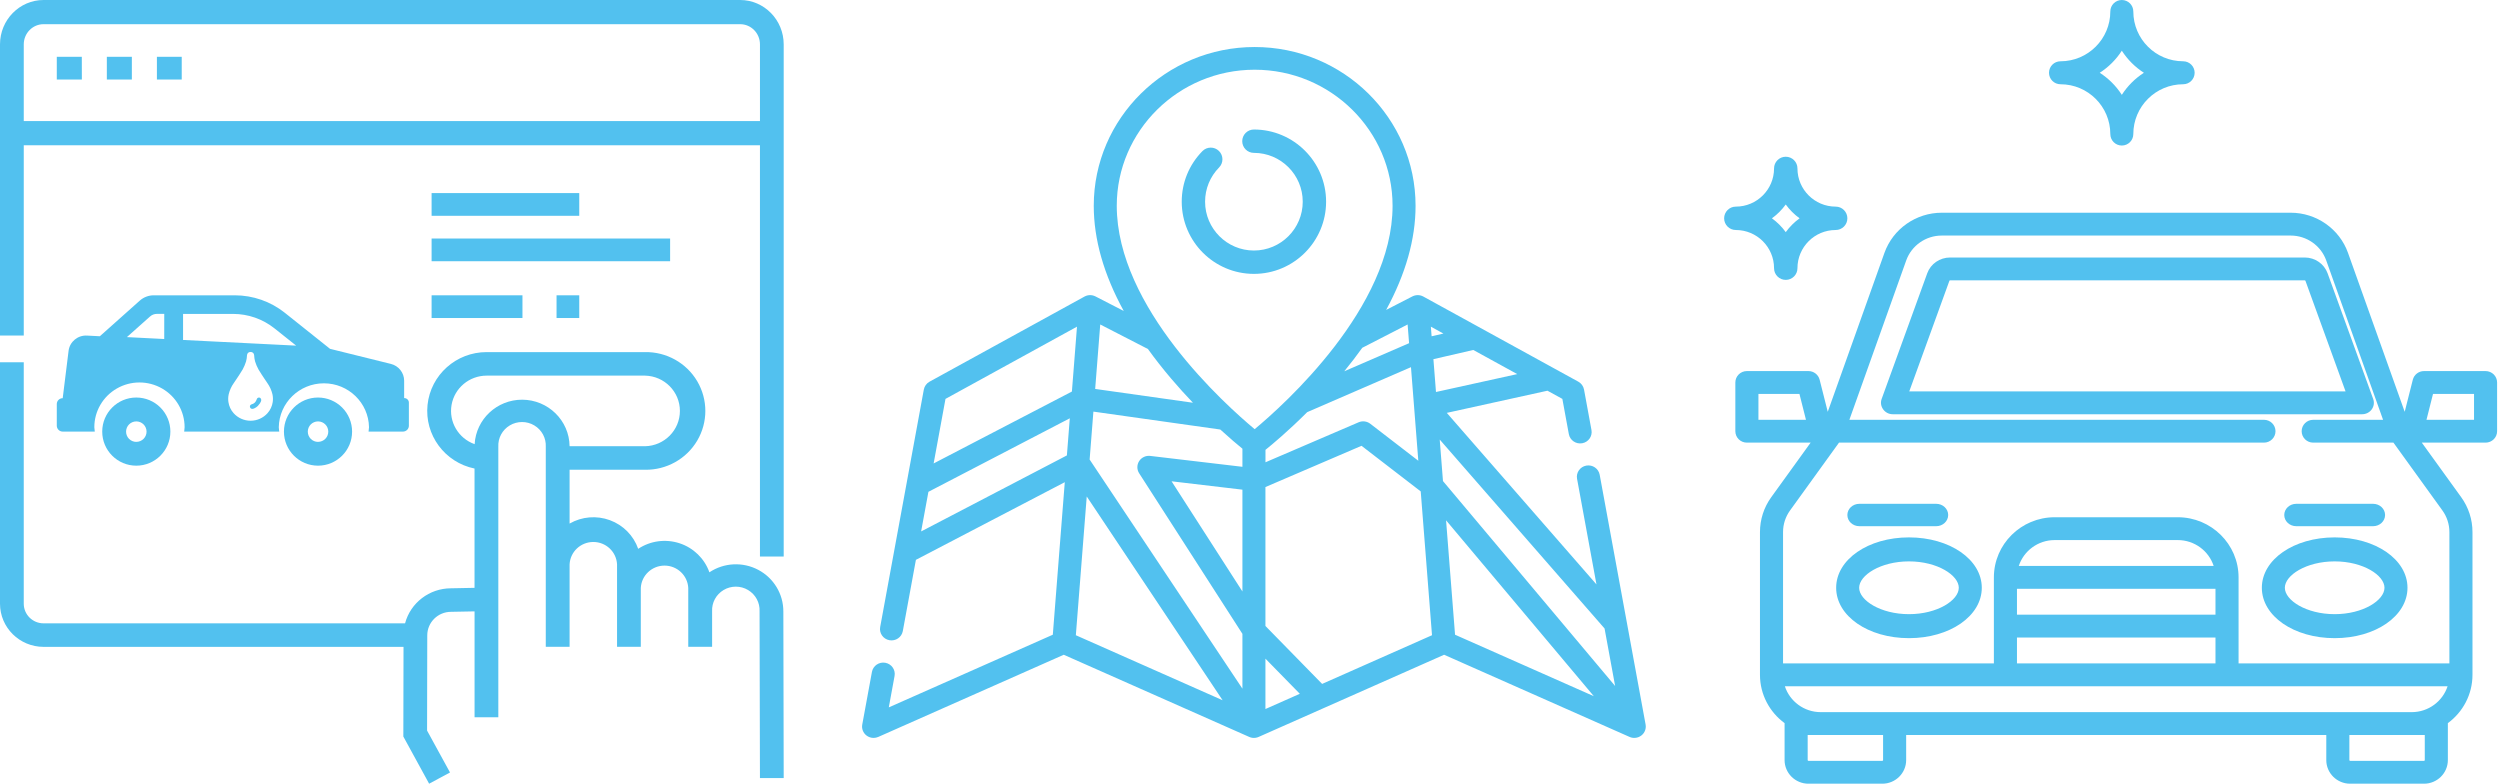<svg width="319" height="100" viewBox="0 0 319 100" fill="none" xmlns="http://www.w3.org/2000/svg">
<path fill-rule="evenodd" clip-rule="evenodd" d="M16.825 10.145H13.633V7.246H16.825V10.145ZM23.189 10.145H20.021V7.246H23.189V10.145ZM7.246 10.145H10.445L10.439 7.246H7.246V10.145Z" fill="#52C1EF"/>
<path fill-rule="evenodd" clip-rule="evenodd" d="M96.749 72.71C98.725 73.754 99.958 75.794 99.955 78.013L100 99.284H96.969L96.92 78.013C96.977 76.905 96.412 75.856 95.452 75.285C94.492 74.714 93.292 74.714 92.332 75.285C91.372 75.856 90.808 76.905 90.865 78.013V82.53H87.822V75.023C87.74 73.425 86.408 72.171 84.794 72.171C83.18 72.171 81.848 73.425 81.766 75.023V82.53H78.735V72.007C78.653 70.41 77.322 69.156 75.708 69.156C74.093 69.156 72.762 70.41 72.68 72.007V82.53H69.641V57.007C69.698 55.899 69.133 54.85 68.173 54.279C67.213 53.708 66.013 53.708 65.053 54.279C64.093 54.85 63.529 55.899 63.586 57.007V91.525H60.554V78.011L57.55 78.069C55.877 78.07 54.52 79.414 54.519 81.073L54.495 93.224L57.421 98.568L54.757 100L51.466 93.983L51.489 82.54H5.555C2.488 82.536 0.003 80.074 0 77.035V46.229H3.031V77.035C3.033 78.416 4.161 79.536 5.555 79.538H51.685C52.39 76.91 54.786 75.077 57.531 75.067L60.55 75.007V59.786C56.745 59.003 54.155 55.495 54.554 51.664C54.953 47.834 58.213 44.924 62.099 44.928H82.304C85.039 44.885 87.586 46.306 88.966 48.646C90.347 50.987 90.347 53.883 88.966 56.223C87.586 58.563 85.039 59.984 82.304 59.941H72.68V66.807C74.244 65.91 76.13 65.752 77.824 66.376C79.518 66.999 80.842 68.34 81.434 70.031C82.99 68.998 84.941 68.737 86.718 69.323C88.495 69.909 89.898 71.276 90.519 73.027C92.377 71.788 94.773 71.666 96.749 72.71ZM60.564 56.676C60.745 53.493 63.401 51.004 66.619 51.001H66.625C69.942 51.008 72.639 53.652 72.68 56.939H82.303C84.777 56.888 86.756 54.886 86.756 52.434C86.756 49.983 84.777 47.981 82.303 47.93H62.095C59.886 47.933 57.998 49.508 57.62 51.665C57.243 53.822 58.484 55.936 60.564 56.676Z" fill="#52C1EF"/>
<path fill-rule="evenodd" clip-rule="evenodd" d="M96.97 18.539H3.032V42.815H0V5.662C0.003 2.538 2.487 0.005 5.554 0H94.444C97.512 0.003 99.998 2.536 100 5.662V71.014H96.97V18.539ZM5.556 3.086C4.161 3.089 3.032 4.241 3.032 5.662V15.45H96.971V5.66C96.97 4.239 95.84 3.088 94.445 3.086H5.556Z" fill="#52C1EF"/>
<path fill-rule="evenodd" clip-rule="evenodd" d="M55.072 24.638H73.913V27.536H55.072V24.638Z" fill="#52C1EF"/>
<path fill-rule="evenodd" clip-rule="evenodd" d="M55.072 30.435H85.507V33.333H55.072V30.435Z" fill="#52C1EF"/>
<path fill-rule="evenodd" clip-rule="evenodd" d="M71.015 37.681H73.913V40.58H71.015V37.681Z" fill="#52C1EF"/>
<path fill-rule="evenodd" clip-rule="evenodd" d="M55.072 37.681H66.666V40.58H55.072V37.681Z" fill="#52C1EF"/>
<path fill-rule="evenodd" clip-rule="evenodd" d="M33.082 50.726C32.929 50.711 32.789 50.812 32.756 50.961C32.709 51.114 32.627 51.254 32.515 51.37C32.397 51.484 32.249 51.563 32.088 51.598C32.02 51.625 31.961 51.672 31.92 51.732C31.872 51.819 31.872 51.924 31.92 52.012C31.961 52.101 32.046 52.162 32.145 52.173C32.528 52.191 32.919 51.777 32.919 51.777C33.383 51.276 33.331 51.04 33.331 51.04C33.34 50.888 33.233 50.753 33.082 50.726V50.726Z" fill="#52C1EF"/>
<path fill-rule="evenodd" clip-rule="evenodd" d="M51.57 48.578V50.795C51.731 50.791 51.887 50.853 52.001 50.966C52.115 51.079 52.177 51.234 52.173 51.394V54.316C52.174 54.517 52.094 54.71 51.951 54.852C51.807 54.993 51.613 55.073 51.41 55.072H47.029C47.058 54.886 47.077 54.699 47.086 54.511C47.028 51.402 44.468 48.911 41.33 48.911C38.191 48.911 35.631 51.402 35.573 54.511C35.573 54.633 35.589 54.745 35.605 54.86C35.615 54.929 35.625 54.999 35.632 55.072H23.499C23.505 55.006 23.514 54.941 23.523 54.876L23.523 54.876L23.523 54.876C23.539 54.757 23.556 54.637 23.556 54.511C23.556 52.472 22.458 50.588 20.676 49.568C18.894 48.549 16.698 48.549 14.916 49.568C13.134 50.588 12.036 52.472 12.036 54.511C12.045 54.699 12.064 54.886 12.093 55.072H8.007C7.805 55.072 7.611 54.993 7.468 54.851C7.326 54.709 7.246 54.517 7.246 54.316V51.565C7.244 51.365 7.322 51.172 7.464 51.03C7.606 50.888 7.799 50.808 8.001 50.809L8.75 44.768C8.893 43.608 9.919 42.756 11.097 42.82L12.74 42.905L17.837 38.359C18.327 37.922 18.964 37.68 19.623 37.681H29.955C32.276 37.681 34.529 38.467 36.338 39.908L42.111 44.511L49.873 46.434C50.867 46.68 51.566 47.563 51.57 48.578ZM16.193 43.015L20.956 43.258L20.959 40.051H20.021C19.696 40.05 19.383 40.17 19.142 40.388L16.193 43.015ZM34.8 51.296C34.724 51.825 34.493 52.321 34.136 52.721C33.587 53.334 32.8 53.686 31.973 53.686C31.145 53.686 30.358 53.334 29.809 52.721C29.452 52.321 29.221 51.825 29.145 51.296C29.098 50.972 29.11 50.642 29.18 50.322C29.3 49.804 29.522 49.314 29.831 48.88L30.191 48.346C30.191 48.346 30.834 47.389 30.962 47.146C31.142 46.819 31.288 46.475 31.398 46.119C31.468 45.857 31.509 45.588 31.52 45.318C31.524 45.204 31.574 45.096 31.659 45.019C31.744 44.942 31.858 44.903 31.973 44.911C32.088 44.903 32.201 44.942 32.286 45.019C32.372 45.096 32.423 45.203 32.427 45.318C32.438 45.588 32.479 45.857 32.549 46.119C32.659 46.475 32.805 46.819 32.985 47.146C33.113 47.389 33.756 48.346 33.756 48.346L34.116 48.88C34.425 49.314 34.646 49.804 34.767 50.322C34.836 50.642 34.847 50.972 34.8 51.296ZM23.359 40.055V43.379L37.789 44.102L35.026 41.902C33.526 40.706 31.658 40.054 29.733 40.055H23.359Z" fill="#52C1EF"/>
<path fill-rule="evenodd" clip-rule="evenodd" d="M36.231 55.071C36.233 52.669 38.18 50.724 40.581 50.725C41.734 50.725 42.84 51.183 43.656 51.999C44.471 52.815 44.928 53.921 44.927 55.074C44.926 57.475 42.979 59.421 40.577 59.42C38.176 59.419 36.23 57.472 36.231 55.071ZM39.275 55.078C39.275 55.8 39.86 56.385 40.582 56.385V56.382C41.303 56.382 41.887 55.799 41.889 55.078C41.889 54.356 41.304 53.771 40.582 53.771C39.86 53.771 39.275 54.356 39.275 55.078Z" fill="#52C1EF"/>
<path fill-rule="evenodd" clip-rule="evenodd" d="M13.044 55.071C13.045 52.669 14.992 50.724 17.394 50.725C18.547 50.725 19.653 51.183 20.468 51.999C21.283 52.815 21.741 53.921 21.74 55.074C21.739 57.475 19.791 59.421 17.39 59.42C14.989 59.419 13.043 57.472 13.044 55.071ZM16.087 55.078C16.087 55.8 16.672 56.385 17.394 56.385V56.382C18.115 56.382 18.699 55.799 18.701 55.078C18.701 54.356 18.116 53.771 17.394 53.771C16.672 53.771 16.087 54.356 16.087 55.078Z" fill="#52C1EF"/>
<path fill-rule="evenodd" clip-rule="evenodd" d="M204.12 60.577L209.979 92.451C209.992 92.526 209.999 92.6 210 92.674C210 92.689 210 92.705 209.999 92.72C209.999 92.729 209.998 92.737 209.998 92.745C209.997 92.795 209.994 92.845 209.987 92.894C209.984 92.921 209.979 92.948 209.974 92.974C209.965 93.021 209.954 93.067 209.941 93.112C209.936 93.129 209.931 93.146 209.925 93.163C209.923 93.171 209.92 93.179 209.917 93.187C209.9 93.236 209.879 93.283 209.856 93.33C209.847 93.349 209.84 93.368 209.831 93.386C209.796 93.45 209.758 93.511 209.714 93.57L209.71 93.575L209.702 93.584C209.699 93.588 209.695 93.592 209.691 93.596C209.654 93.644 209.613 93.69 209.569 93.734C209.562 93.74 209.556 93.746 209.549 93.752L209.531 93.767L209.511 93.785C209.503 93.792 209.495 93.799 209.487 93.806C209.471 93.821 209.456 93.836 209.438 93.849C209.427 93.858 209.414 93.864 209.402 93.873C209.369 93.897 209.333 93.918 209.298 93.94C209.262 93.962 209.227 93.983 209.19 94.001C209.177 94.007 209.166 94.016 209.153 94.022C209.109 94.043 209.064 94.06 209.019 94.075C209.014 94.077 209.01 94.079 209.006 94.08C208.937 94.103 208.867 94.12 208.797 94.132C208.781 94.135 208.765 94.138 208.748 94.14C208.677 94.15 208.606 94.157 208.534 94.157H208.534H208.534C208.482 94.157 208.43 94.154 208.377 94.149C208.37 94.148 208.363 94.147 208.356 94.145C208.349 94.144 208.343 94.143 208.337 94.142C208.318 94.14 208.3 94.137 208.281 94.135C208.262 94.132 208.242 94.128 208.223 94.124C208.211 94.121 208.199 94.118 208.187 94.115L208.186 94.115L208.186 94.114L208.176 94.112L208.165 94.109L208.152 94.106C208.137 94.102 208.122 94.098 208.107 94.094L208.088 94.088L208.072 94.083C208.062 94.08 208.052 94.076 208.043 94.073L208.024 94.065L208.002 94.057C207.979 94.048 207.956 94.04 207.933 94.031L184.267 83.546L160.602 94.031C160.547 94.055 160.491 94.075 160.434 94.092C160.432 94.093 160.43 94.094 160.429 94.094L160.429 94.095C160.426 94.096 160.424 94.096 160.422 94.097L160.42 94.097L160.418 94.098C160.411 94.1 160.404 94.101 160.397 94.103C160.391 94.104 160.386 94.105 160.381 94.106C160.335 94.119 160.289 94.128 160.243 94.136C160.238 94.137 160.233 94.138 160.227 94.139L160.227 94.139C160.223 94.14 160.218 94.141 160.214 94.142L160.21 94.143C160.206 94.144 160.202 94.144 160.198 94.144H160.198L160.194 94.144L160.188 94.145C160.129 94.152 160.07 94.157 160.01 94.157L160.006 94.158L160.001 94.158C159.998 94.158 159.995 94.158 159.992 94.157C159.989 94.157 159.985 94.157 159.982 94.157C159.933 94.156 159.883 94.153 159.834 94.148L159.825 94.147L159.805 94.144H159.805C159.796 94.143 159.788 94.141 159.779 94.139L159.771 94.138L159.761 94.136C159.73 94.131 159.699 94.126 159.669 94.119C159.65 94.115 159.632 94.11 159.613 94.105L159.603 94.102L159.602 94.102C159.592 94.099 159.581 94.096 159.571 94.093C159.56 94.09 159.549 94.086 159.538 94.082L159.506 94.071C159.484 94.064 159.462 94.055 159.441 94.046L159.431 94.043L159.42 94.038C159.413 94.036 159.406 94.034 159.4 94.031L159.392 94.027L159.39 94.026L135.734 83.546L112.069 94.031C111.876 94.116 111.671 94.158 111.468 94.158C111.145 94.158 110.826 94.053 110.563 93.85C110.134 93.519 109.926 92.98 110.024 92.451L111.258 85.737C111.403 84.95 112.167 84.428 112.964 84.57C113.762 84.713 114.291 85.467 114.146 86.254L113.41 90.262L134.339 80.99L135.866 61.527L116.87 71.435L115.199 80.525C115.055 81.312 114.291 81.835 113.493 81.692C112.695 81.549 112.166 80.796 112.311 80.009L117.88 49.708C117.959 49.281 118.227 48.911 118.611 48.701L138.385 37.84L138.385 37.84C138.386 37.839 138.386 37.839 138.387 37.839C138.443 37.808 138.5 37.782 138.559 37.758C138.572 37.754 138.585 37.75 138.597 37.746C138.605 37.743 138.613 37.741 138.621 37.738C138.661 37.725 138.7 37.712 138.74 37.702C138.757 37.697 138.774 37.694 138.791 37.691L138.8 37.69L138.817 37.687C138.853 37.68 138.889 37.673 138.925 37.668C138.946 37.666 138.966 37.665 138.986 37.664L139.006 37.662C139.042 37.66 139.078 37.658 139.114 37.659C139.141 37.659 139.168 37.661 139.195 37.663C139.23 37.665 139.266 37.668 139.302 37.673C139.329 37.677 139.355 37.681 139.382 37.686C139.417 37.693 139.453 37.702 139.488 37.711C139.514 37.718 139.54 37.726 139.565 37.734C139.6 37.746 139.634 37.759 139.668 37.773L139.674 37.776C139.697 37.785 139.72 37.795 139.743 37.806C139.748 37.808 139.753 37.81 139.758 37.812L139.758 37.812C139.765 37.815 139.771 37.818 139.777 37.821L143.39 39.679C140.847 35.042 139.563 30.552 139.563 26.259C139.563 15.088 148.773 6 160.094 6C171.415 6 180.626 15.088 180.626 26.259C180.626 30.511 179.366 34.956 176.871 39.545L180.224 37.821L180.23 37.818L180.236 37.815L180.242 37.813C180.247 37.811 180.253 37.809 180.258 37.806L180.276 37.797C180.286 37.793 180.296 37.789 180.306 37.785L180.33 37.774L180.33 37.774L180.33 37.774L180.335 37.772C180.368 37.758 180.402 37.746 180.436 37.734C180.452 37.729 180.469 37.724 180.485 37.719L180.514 37.711C180.549 37.702 180.585 37.693 180.62 37.686C180.646 37.681 180.673 37.677 180.699 37.673C180.735 37.668 180.772 37.665 180.808 37.662L180.823 37.661L180.823 37.661C180.844 37.66 180.866 37.659 180.887 37.659C180.924 37.658 180.961 37.66 180.998 37.663L181.014 37.663C181.034 37.665 181.055 37.666 181.075 37.668C181.113 37.673 181.151 37.68 181.189 37.687L181.211 37.691L181.232 37.695C181.242 37.697 181.251 37.699 181.261 37.701C181.303 37.712 181.344 37.726 181.385 37.74C181.393 37.742 181.4 37.745 181.408 37.747L181.41 37.748C181.421 37.751 181.431 37.754 181.442 37.758C181.501 37.781 181.559 37.808 181.615 37.839L181.616 37.839L181.617 37.84L181.617 37.84L188.924 41.853H188.924L198.395 47.055H198.395L201.392 48.701C201.775 48.911 202.043 49.281 202.122 49.708L203.072 54.875C203.216 55.662 202.687 56.416 201.889 56.558C201.092 56.701 200.328 56.179 200.183 55.392L199.357 50.898L197.456 49.854L184.611 52.682L203.709 74.571L201.232 61.094C201.087 60.307 201.616 59.553 202.414 59.41C203.211 59.267 203.975 59.79 204.12 60.577ZM182.674 42.909L184.179 42.562L182.578 41.682L182.674 42.909ZM180.977 58.793L174.848 54.071C174.424 53.744 173.852 53.672 173.359 53.884L161.475 58.987V57.401C162.363 56.687 164.38 55.005 166.798 52.59L180.04 46.85L180.977 58.793ZM179.799 43.791L179.612 41.403L173.825 44.379C173.114 45.373 172.349 46.372 171.527 47.376L179.799 43.791ZM140.39 41.403L146.474 44.532C147.375 45.782 148.362 47.041 149.437 48.309C150.378 49.417 151.315 50.446 152.217 51.389L139.744 49.628L140.39 41.403ZM117.536 67.811L136.135 58.111L136.506 53.374L118.465 62.756L118.442 62.883L117.536 67.811ZM136.774 49.961L119.131 59.136L120.645 50.898L137.424 41.682L137.003 47.055L136.774 49.961ZM138.668 63.351L137.278 81.055L156.006 89.352L138.668 63.351ZM158.533 75.473L149.492 61.413L158.533 62.481V75.473ZM146.77 58.175L158.533 59.564V57.253C157.923 56.757 156.933 55.926 155.711 54.808L139.517 52.522L139.037 58.636L158.533 87.874V80.879L145.356 60.389C145.052 59.916 145.051 59.314 145.354 58.84C145.656 58.367 146.207 58.109 146.77 58.175ZM160.095 54.762C156.389 51.678 142.499 39.25 142.499 26.259C142.499 16.685 150.393 8.896 160.095 8.896C169.798 8.896 177.692 16.685 177.692 26.259C177.692 39.25 163.802 51.678 160.095 54.762ZM161.469 84.044V90.472L165.857 88.528L161.469 84.044ZM168.703 87.267L161.469 79.874V62.148L173.729 56.884L181.284 62.704L182.724 81.055L168.703 87.267ZM187.992 44.656L182.903 45.83L183.231 50.018L193.598 47.735L191.601 46.638L187.992 44.656ZM185.664 80.99L184.518 66.392L203.374 88.836L185.664 80.99ZM183.725 56.304L184.124 61.385L206.09 87.532L204.742 80.195L183.709 56.088L183.725 56.304Z" fill="#52C1EF"/>
<path fill-rule="evenodd" clip-rule="evenodd" d="M159.999 16.526C159.176 16.526 158.509 17.194 158.509 18.017C158.509 18.84 159.176 19.507 159.999 19.507C163.435 19.507 166.229 22.302 166.229 25.737C166.229 29.172 163.435 31.967 159.999 31.967C156.564 31.967 153.769 29.172 153.769 25.737C153.769 24.093 154.404 22.543 155.555 21.371C156.132 20.784 156.124 19.84 155.537 19.263C154.95 18.686 154.006 18.695 153.429 19.282C151.727 21.015 150.789 23.307 150.789 25.737C150.789 30.816 154.921 34.947 160 34.947C165.078 34.947 169.21 30.816 169.21 25.737C169.21 20.658 165.078 16.526 159.999 16.526Z" fill="#52C1EF"/>
<path fill-rule="evenodd" clip-rule="evenodd" d="M229.355 21.492C229.355 24.179 231.542 26.365 234.231 26.365C235.055 26.365 235.724 27.033 235.724 27.857C235.724 28.681 235.055 29.349 234.231 29.349C231.542 29.349 229.355 31.535 229.355 34.222C229.355 35.047 228.686 35.714 227.862 35.714C227.037 35.714 226.369 35.047 226.369 34.222C226.369 31.535 224.181 29.349 221.493 29.349C220.668 29.349 220 28.681 220 27.857C220 27.033 220.668 26.365 221.493 26.365C224.181 26.365 226.369 24.179 226.369 21.492C226.369 20.668 227.037 20 227.862 20C228.686 20 229.355 20.668 229.355 21.492ZM226.097 27.857C226.775 28.348 227.371 28.944 227.862 29.621C228.353 28.944 228.95 28.348 229.627 27.857C228.95 27.366 228.353 26.77 227.862 26.093C227.371 26.77 226.775 27.366 226.097 27.857Z" fill="#52C1EF"/>
<path fill-rule="evenodd" clip-rule="evenodd" d="M272.211 1.466C272.211 4.969 275.063 7.819 278.568 7.819C279.379 7.819 280.036 8.476 280.036 9.286C280.036 10.096 279.379 10.752 278.569 10.752C275.063 10.752 272.211 13.602 272.211 17.105C272.211 17.915 271.555 18.571 270.744 18.571C269.934 18.571 269.277 17.915 269.277 17.105C269.277 13.602 266.425 10.752 262.92 10.752C262.11 10.752 261.453 10.096 261.453 9.286C261.453 8.476 262.11 7.82 262.92 7.82C266.425 7.82 269.277 4.969 269.277 1.466C269.277 0.656 269.934 0 270.744 0C271.555 0 272.211 0.656 272.211 1.466ZM267.926 9.286C269.056 10.01 270.019 10.973 270.744 12.102C271.47 10.973 272.433 10.01 273.562 9.286C272.433 8.561 271.47 7.598 270.744 6.469C270.019 7.598 269.056 8.561 267.926 9.286Z" fill="#52C1EF"/>
<path fill-rule="evenodd" clip-rule="evenodd" d="M296.998 34.865L302.821 50.916C302.983 51.362 302.912 51.856 302.631 52.242C302.351 52.628 301.895 52.857 301.41 52.857H241.506C240.492 52.857 239.757 51.849 240.095 50.916L245.918 34.865C246.353 33.664 247.525 32.857 248.835 32.857H294.081C295.39 32.857 296.563 33.664 296.998 34.865ZM248.741 35.834L243.622 49.944H299.294L294.176 35.834C294.162 35.797 294.122 35.77 294.082 35.77H248.835C248.794 35.77 248.754 35.797 248.741 35.834Z" fill="#52C1EF"/>
<path fill-rule="evenodd" clip-rule="evenodd" d="M288.612 75C288.612 71.395 292.693 68.571 297.904 68.571C303.114 68.571 307.195 71.395 307.195 75C307.195 78.605 303.114 81.429 297.904 81.429C292.693 81.429 288.612 78.605 288.612 75ZM291.546 75C291.546 76.59 294.265 78.367 297.903 78.367C301.542 78.367 304.26 76.59 304.26 75C304.26 73.41 301.542 71.633 297.903 71.633C294.264 71.633 291.546 73.41 291.546 75Z" fill="#52C1EF"/>
<path fill-rule="evenodd" clip-rule="evenodd" d="M234.294 75C234.294 71.395 238.375 68.571 243.585 68.571C248.795 68.571 252.876 71.395 252.876 75C252.876 78.605 248.795 81.429 243.585 81.429C238.375 81.429 234.294 78.605 234.294 75ZM237.228 75C237.228 76.59 239.947 78.367 243.585 78.367C247.223 78.367 249.942 76.59 249.942 75C249.942 73.41 247.223 71.633 243.585 71.633C239.946 71.633 237.228 73.41 237.228 75Z" fill="#52C1EF"/>
<path fill-rule="evenodd" clip-rule="evenodd" d="M309.303 47.349H317.158C317.972 47.349 318.631 48.001 318.63 48.806V55.023C318.63 55.828 317.971 56.48 317.158 56.48H309.023L314.044 63.435C314.989 64.744 315.488 66.287 315.488 67.896V86.109C315.488 88.632 314.25 90.875 312.344 92.275L312.344 92.281L312.345 92.294L312.345 92.296C312.346 92.306 312.347 92.316 312.347 92.326V96.989C312.347 98.649 310.981 100 309.303 100H299.877C298.199 100 296.834 98.649 296.834 96.989V93.783H243.226V96.989C243.226 98.649 241.861 100 240.183 100H230.757C229.079 100 227.713 98.649 227.713 96.989V92.326C227.713 92.316 227.714 92.306 227.715 92.296C227.715 92.289 227.716 92.282 227.716 92.275C225.81 90.875 224.572 88.632 224.572 86.109V67.896C224.572 66.287 225.071 64.744 226.016 63.435L231.037 56.48H222.902C222.089 56.48 221.43 55.828 221.43 55.023V48.806C221.43 48.001 222.089 47.349 222.902 47.349H230.757C231.433 47.349 232.022 47.804 232.186 48.453L233.221 52.547L240.456 32.263C241.549 29.201 244.488 27.143 247.77 27.143H292.29C295.573 27.143 298.512 29.201 299.604 32.263L306.84 52.547L307.875 48.453C308.039 47.804 308.628 47.349 309.303 47.349ZM224.376 50.263V53.566H230.442L229.608 50.263H224.376ZM240.281 96.989C240.281 97.042 240.237 97.086 240.183 97.086H230.757C230.703 97.086 230.659 97.042 230.659 96.989V93.783H232.328H240.281V96.989ZM309.304 97.086C309.358 97.086 309.402 97.042 309.402 96.989V93.783H307.733H299.78V96.989C299.78 97.042 299.824 97.086 299.878 97.086H309.304ZM307.732 90.869H232.328C230.189 90.869 228.372 89.48 227.748 87.566H312.312C311.688 89.48 309.871 90.869 307.732 90.869ZM282.696 78.434V75.132H257.365V78.434H282.696ZM257.596 72.217C258.22 70.303 260.036 68.914 262.176 68.914H277.885C280.024 68.914 281.841 70.303 282.465 72.217H257.596ZM282.696 84.651V81.349H257.365V84.651H282.696ZM311.647 65.129C312.233 65.941 312.543 66.897 312.543 67.895V84.651H285.641V73.674C285.641 69.443 282.161 66 277.885 66H262.175C257.899 66 254.419 69.443 254.419 73.674V84.651H227.517V67.895C227.517 66.897 227.827 65.941 228.413 65.129L234.657 56.48H288.881C289.694 56.48 290.354 55.828 290.354 55.023C290.354 54.218 289.694 53.566 288.881 53.566H235.98L243.233 33.233C243.911 31.334 245.734 30.057 247.77 30.057H292.29C294.326 30.057 296.149 31.333 296.827 33.233L304.08 53.566H295.165C294.351 53.566 293.692 54.218 293.692 55.023C293.692 55.828 294.351 56.48 295.165 56.48H305.403L311.647 65.129ZM309.619 53.566H315.686V50.263H310.453L309.619 53.566Z" fill="#52C1EF"/>
<path fill-rule="evenodd" clip-rule="evenodd" d="M247.057 64.286H237.255C236.409 64.286 235.724 64.925 235.724 65.714C235.724 66.503 236.409 67.143 237.255 67.143H247.057C247.903 67.143 248.588 66.503 248.588 65.714C248.588 64.925 247.903 64.286 247.057 64.286Z" fill="#52C1EF"/>
<path fill-rule="evenodd" clip-rule="evenodd" d="M302.804 64.286H293.002C292.156 64.286 291.471 64.925 291.471 65.714C291.471 66.503 292.156 67.143 293.002 67.143H302.804C303.65 67.143 304.336 66.503 304.336 65.714C304.336 64.925 303.65 64.286 302.804 64.286Z" fill="#52C1EF"/>
</svg>
